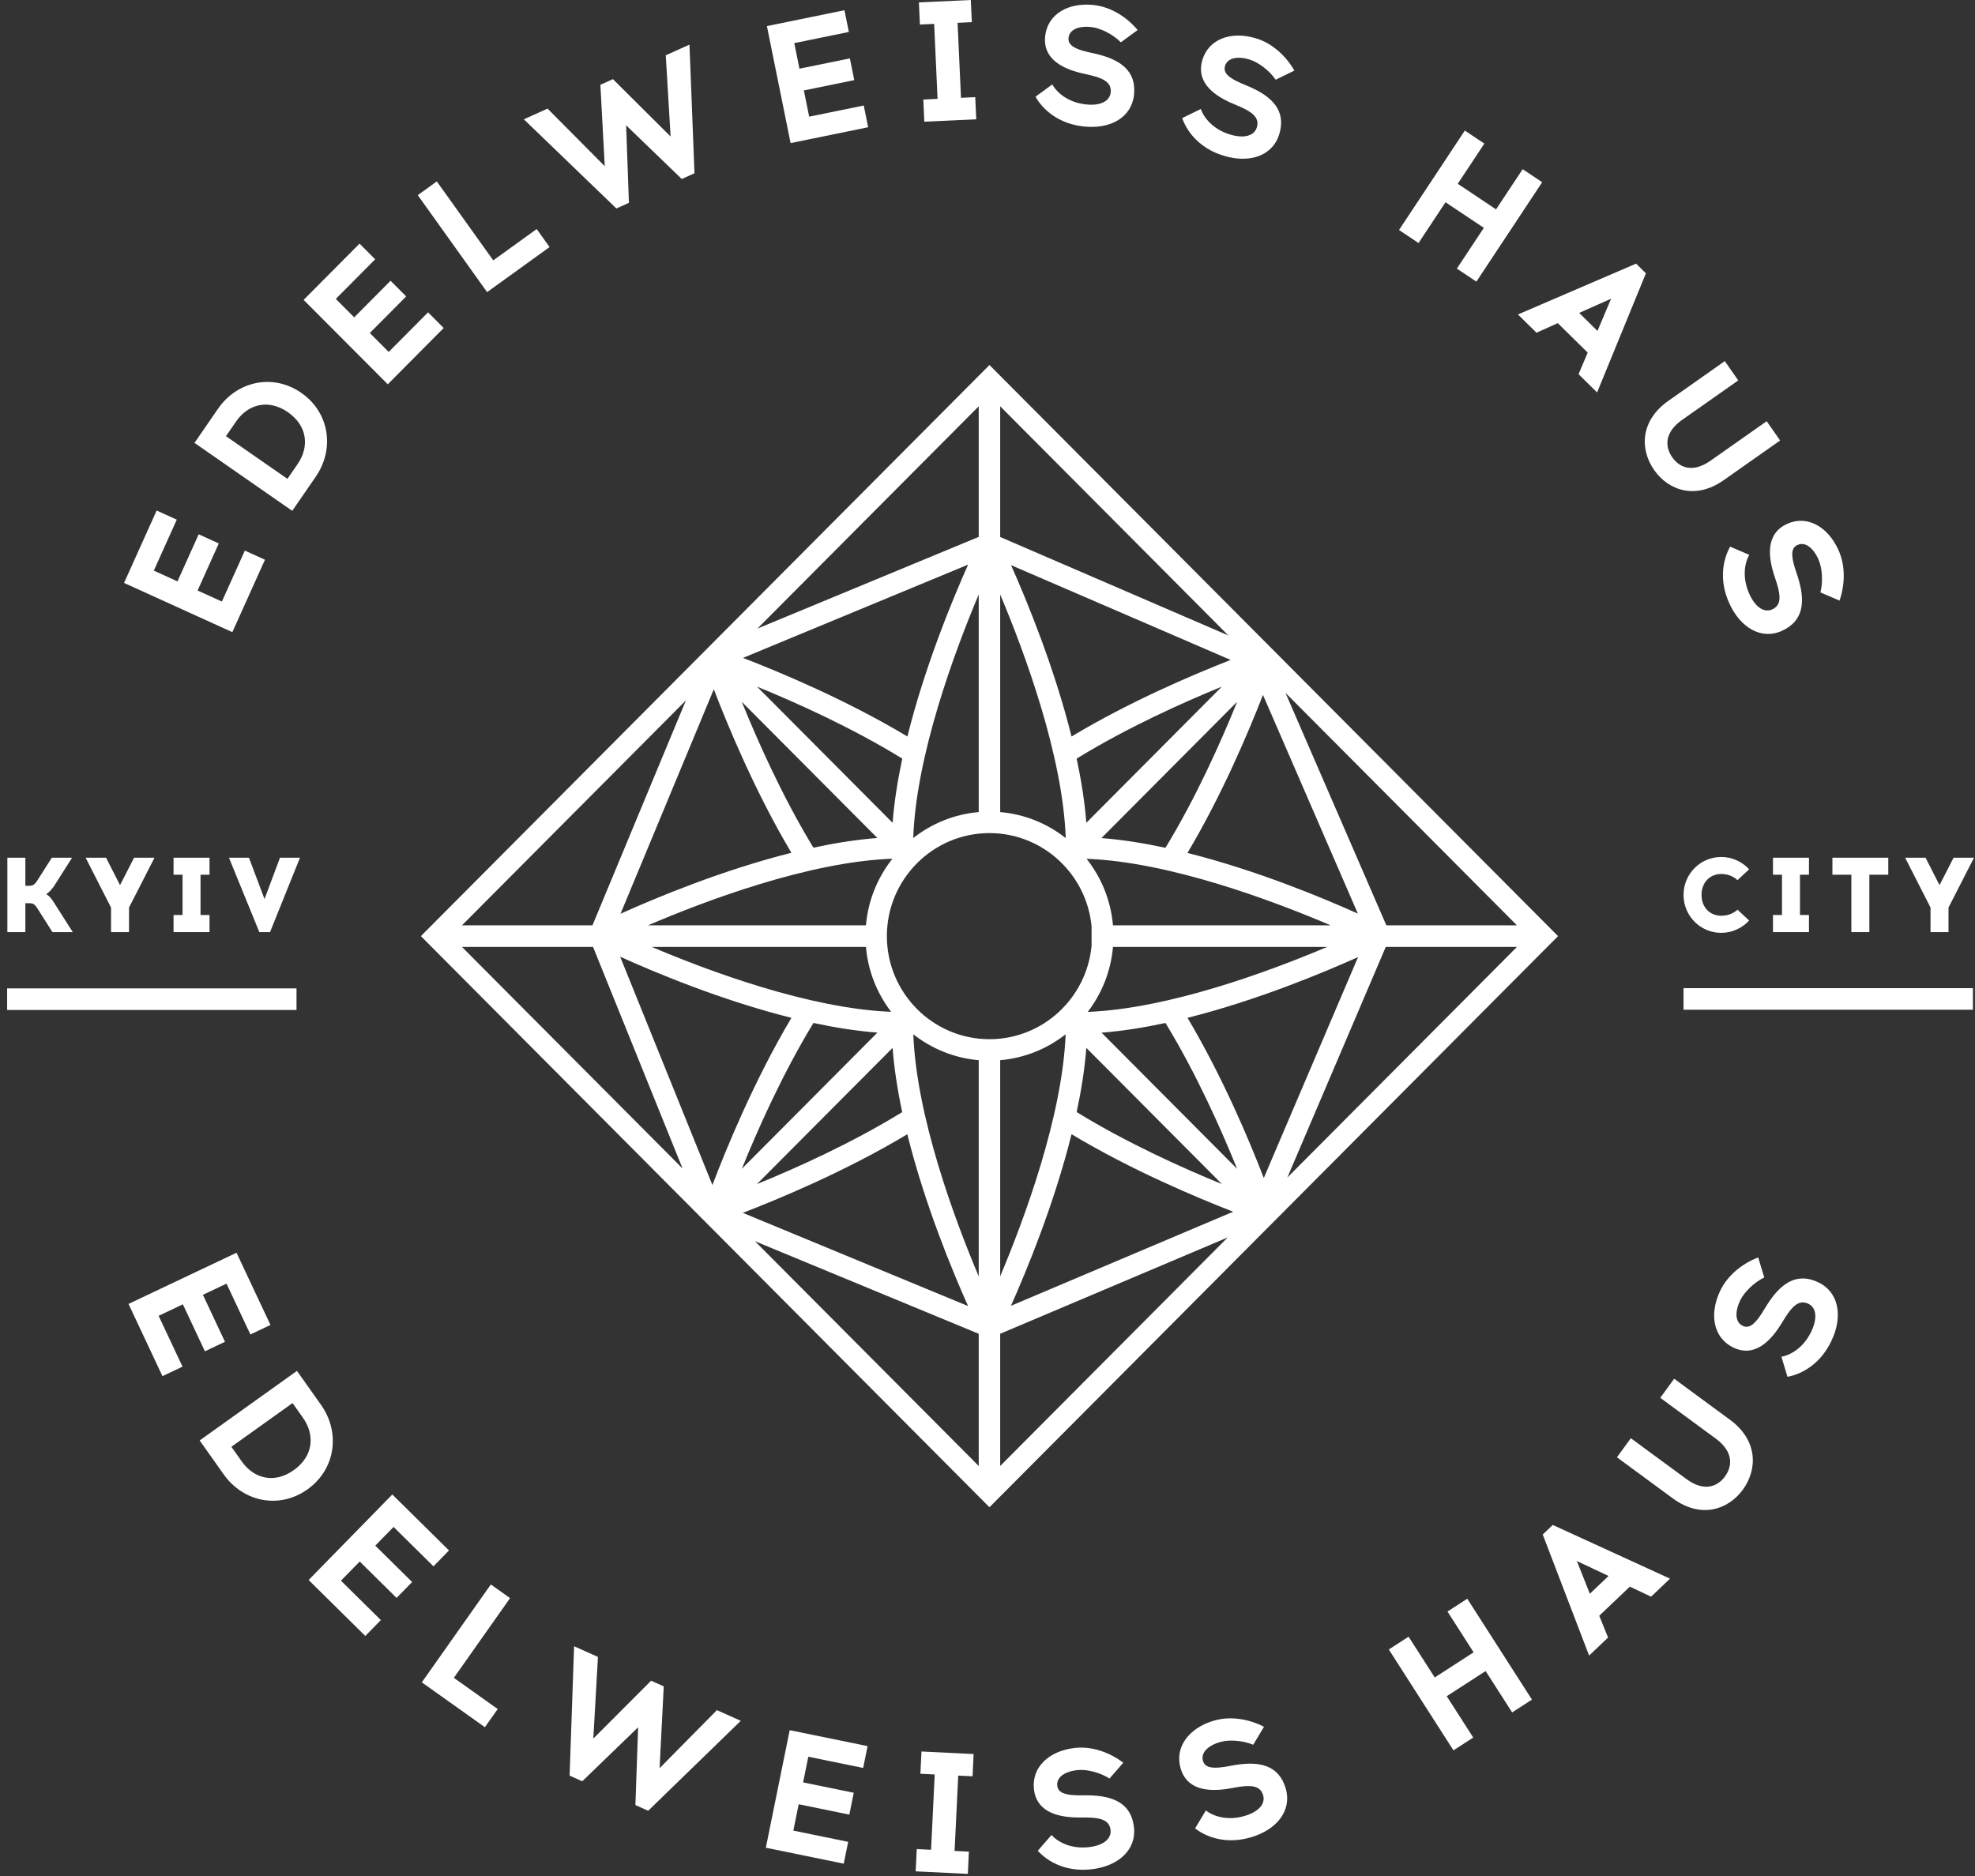<svg width="120" height="114" viewBox="0 0 120 114" fill="none" xmlns="http://www.w3.org/2000/svg">
<rect x="0" y="0" width="120" height="114" fill="#333333" stroke="none"/>
<path fill-rule="evenodd" clip-rule="evenodd" d="M1.541 54.886H1.786C2.01 54.886 2.113 54.956 2.255 55.176L3.187 56.642H4.421L3.283 54.853C3.039 54.466 2.898 54.388 2.808 54.337C2.891 54.278 3.033 54.194 3.277 53.858L4.377 52.122H3.148L2.249 53.535C2.107 53.749 2.004 53.826 1.779 53.826H1.541V52.122H0.448V56.642H1.541V54.886Z" fill="white"/>
<path fill-rule="evenodd" clip-rule="evenodd" d="M6.746 56.642H7.839V55.15L9.388 52.121H8.147L7.292 53.787L6.444 52.121H5.203L6.746 55.15V56.642Z" fill="white"/>
<path fill-rule="evenodd" clip-rule="evenodd" d="M12.73 53.155V52.122H10.545V53.155H11.091V55.602H10.545V56.642H12.73V55.602H12.184V53.155H12.73Z" fill="white"/>
<path fill-rule="evenodd" clip-rule="evenodd" d="M16.072 54.633L15.127 52.122H13.912L15.757 56.642H16.407L18.226 52.122H17.011L16.072 54.633Z" fill="white"/>
<path fill-rule="evenodd" clip-rule="evenodd" d="M104.58 53.109C104.959 53.109 105.3 53.238 105.57 53.483L106.277 52.825C105.853 52.367 105.248 52.076 104.58 52.076C103.313 52.076 102.291 53.109 102.291 54.382C102.291 55.653 103.313 56.687 104.58 56.687C105.248 56.687 105.853 56.396 106.277 55.938L105.57 55.279C105.3 55.525 104.959 55.647 104.58 55.647C103.911 55.647 103.384 55.156 103.384 54.382C103.384 53.607 103.911 53.109 104.58 53.109" fill="white"/>
<path fill-rule="evenodd" clip-rule="evenodd" d="M109.912 53.155V52.122H107.726V53.155H108.273V55.602H107.726V56.642H109.912V55.602H109.366V53.155H109.912Z" fill="white"/>
<path fill-rule="evenodd" clip-rule="evenodd" d="M113.581 56.642V53.154H114.731V52.121H111.337V53.154H112.487V56.642H113.581Z" fill="white"/>
<path fill-rule="evenodd" clip-rule="evenodd" d="M117.298 56.642H118.39V55.15L119.94 52.121H118.699L117.844 53.787L116.996 52.121H115.755L117.298 55.15V56.642Z" fill="white"/>
<path fill-rule="evenodd" clip-rule="evenodd" d="M78.218 71.557L84.198 57.542H92.169L78.218 71.557ZM72.152 61.851C76.366 60.792 80.386 59.117 82.516 58.158L76.788 71.582C75.923 69.344 74.286 65.436 72.152 61.851V61.851ZM66.93 62.753C68.192 62.656 69.504 62.446 70.814 62.163C72.707 65.271 74.224 68.691 75.166 71.028L66.93 62.753ZM61.425 79.35C62.378 77.213 64.05 73.165 65.107 68.923C68.746 71.108 72.723 72.778 74.929 73.633L61.425 79.35ZM60.771 89.084V81.049L74.596 75.196L60.771 89.084ZM64.748 62.851C64.546 67.852 62.249 74.048 60.771 77.558V64.426C62.264 64.296 63.63 63.728 64.748 62.851V62.851ZM74.241 71.951C71.915 71.004 68.511 69.479 65.418 67.579C65.699 66.262 65.908 64.946 66.005 63.678L74.241 71.951ZM53.886 56.886C53.886 53.434 56.682 50.625 60.119 50.625C63.361 50.625 66.031 53.124 66.324 56.306V57.467C66.031 60.648 63.361 63.149 60.119 63.149C56.682 63.149 53.886 60.339 53.886 56.886V56.886ZM59.467 77.565C57.99 74.064 55.691 67.878 55.491 62.851C56.609 63.728 57.975 64.296 59.467 64.426V77.565ZM59.467 89.084L45.871 75.425L59.467 81.052V89.084ZM55.128 68.925C56.186 73.183 57.866 77.237 58.82 79.367L45.132 73.702C47.295 72.871 51.389 71.172 55.128 68.925V68.925ZM54.233 63.677C54.33 64.947 54.538 66.265 54.818 67.581C51.724 69.483 48.319 71.007 45.993 71.953L54.233 63.677ZM49.425 62.162C50.734 62.444 52.046 62.653 53.311 62.749L45.074 71.024C46.017 68.688 47.534 65.268 49.425 62.162V62.162ZM37.681 58.138C39.798 59.096 43.839 60.788 48.087 61.852C45.812 65.675 44.097 69.872 43.286 72.011L37.681 58.138ZM28.069 57.542H36.033L41.472 71.006L28.069 57.542ZM41.677 42.561L35.997 56.231H28.069L41.677 42.561ZM48.085 51.822C43.854 52.884 39.826 54.568 37.703 55.526L43.371 41.885C44.212 44.082 45.884 48.123 48.085 51.822V51.822ZM53.308 50.923C52.044 51.02 50.733 51.229 49.423 51.511C47.531 48.404 46.015 44.985 45.073 42.65L53.308 50.923ZM54.822 46.098C54.541 47.415 54.332 48.732 54.234 50L45.998 41.726C48.324 42.673 51.729 44.198 54.822 46.098V46.098ZM54.145 61.486C49.189 61.29 43.107 59.029 39.601 57.542H52.614C52.741 59.019 53.294 60.373 54.145 61.486V61.486ZM39.367 56.231C42.85 54.741 49.148 52.361 54.224 52.182C53.326 53.315 52.745 54.708 52.614 56.231H39.367ZM59.467 36.121V49.348C57.973 49.477 56.605 50.047 55.487 50.926C55.662 45.909 57.98 39.654 59.467 36.121V36.121ZM58.822 34.31C57.87 36.442 56.191 40.502 55.133 44.755C51.399 42.512 47.308 40.812 45.142 39.979L58.822 34.31ZM59.467 24.689V32.625L46.021 38.197L59.467 24.689ZM60.771 36.124C62.259 39.662 64.578 45.922 64.753 50.927C63.634 50.047 62.266 49.477 60.771 49.348V36.124ZM60.771 24.689L74.636 38.617L60.771 32.632V24.689ZM65.106 44.756C64.051 40.526 62.384 36.484 61.431 34.343L74.775 40.103C72.541 40.975 68.663 42.617 65.106 44.756V44.756ZM66.005 49.998C65.907 48.731 65.698 47.416 65.417 46.099C68.508 44.198 71.91 42.675 74.237 41.727L66.005 49.998ZM70.812 51.519C69.5 51.236 68.187 51.026 66.923 50.928L75.169 42.644C74.225 44.982 72.706 48.409 70.812 51.519V51.519ZM80.638 57.542C77.125 59.029 71.026 61.295 66.09 61.491C66.943 60.376 67.497 59.021 67.624 57.542H80.638ZM67.624 56.231C67.494 54.711 66.914 53.319 66.019 52.188C71.062 52.369 77.358 54.741 80.852 56.231H67.624ZM82.502 55.517C80.368 54.558 76.355 52.888 72.15 51.831C74.241 48.316 75.858 44.488 76.737 42.228L82.502 55.517ZM92.169 56.231H84.234L78.106 42.104L92.169 56.231ZM60.119 22.181L25.572 56.886L60.119 91.592L94.666 56.886L60.119 22.181Z" fill="white"/>
<path fill-rule="evenodd" clip-rule="evenodd" d="M102.291 61.358H119.873V60.048H102.291V61.358Z" fill="white"/>
<path fill-rule="evenodd" clip-rule="evenodd" d="M0.434 61.373H18.016V60.062H0.434V61.373Z" fill="white"/>
<path fill-rule="evenodd" clip-rule="evenodd" d="M16.099 34.013L14.877 33.458L13.482 36.555L12.006 35.884L13.294 33.023L12.072 32.468L10.784 35.329L9.346 34.676L10.741 31.578L9.518 31.023L7.537 35.423L14.117 38.414L16.099 34.013Z" fill="white"/>
<path fill-rule="evenodd" clip-rule="evenodd" d="M13.73 26.504L14.347 25.609C15.063 24.569 16.297 24.217 17.494 25.049C18.699 25.886 18.797 27.164 18.08 28.204L17.464 29.099L13.73 26.504ZM19.183 28.971C20.34 27.292 20.035 25.075 18.304 23.872C16.582 22.674 14.4 23.163 13.244 24.842L11.817 26.913L17.757 31.043L19.183 28.971Z" fill="white"/>
<path fill-rule="evenodd" clip-rule="evenodd" d="M26.958 19.932L26.009 18.979L23.617 21.386L22.47 20.236L24.68 18.013L23.73 17.061L21.521 19.284L20.403 18.164L22.795 15.756L21.845 14.805L18.448 18.224L23.561 23.352L26.958 19.932Z" fill="white"/>
<path fill-rule="evenodd" clip-rule="evenodd" d="M33.392 15.013L32.609 13.918L29.97 15.822L26.54 11.024L25.384 11.859L29.596 17.751L33.392 15.013Z" fill="white"/>
<path fill-rule="evenodd" clip-rule="evenodd" d="M38.213 12.325L38.044 7.617L41.424 10.877L42.196 10.529L41.892 2.711L40.452 3.361L40.745 8.296L37.242 4.809L36.479 5.153L36.745 10.1L33.269 6.6L31.828 7.25L37.451 12.668L38.213 12.325Z" fill="white"/>
<path fill-rule="evenodd" clip-rule="evenodd" d="M52.748 7.732L52.481 6.412L49.165 7.089L48.842 5.495L51.905 4.868L51.638 3.548L48.574 4.174L48.26 2.62L51.576 1.942L51.308 0.622L46.597 1.585L48.036 8.695L52.748 7.732Z" fill="white"/>
<path fill-rule="evenodd" clip-rule="evenodd" d="M56.759 1.451L56.966 6.008L56.1 6.048L56.162 7.394L59.316 7.249L59.255 5.903L58.389 5.943L58.182 1.386L59.048 1.346L58.986 0L55.832 0.145L55.893 1.491L56.759 1.451Z" fill="white"/>
<path fill-rule="evenodd" clip-rule="evenodd" d="M66.01 6.348L65.948 6.341C64.883 6.218 64.204 5.618 63.937 5.129L62.917 5.877C63.393 6.714 64.361 7.514 65.796 7.68L65.858 7.686C67.448 7.859 68.743 7.152 68.899 5.783C69.069 4.29 68.045 3.619 66.61 3.277L66.043 3.149C65.406 2.992 64.869 2.785 64.924 2.3C64.996 1.672 65.784 1.586 66.256 1.64L66.338 1.649C66.861 1.71 67.618 2.078 68.102 2.572L69.122 1.824C68.464 1.038 67.505 0.427 66.491 0.311L66.409 0.301C64.921 0.151 63.658 0.84 63.504 2.189C63.36 3.456 64.353 4.123 65.708 4.446L66.264 4.573C66.992 4.75 67.557 4.992 67.485 5.62C67.422 6.166 66.841 6.433 66.01 6.348" fill="white"/>
<path fill-rule="evenodd" clip-rule="evenodd" d="M74.344 9.461L74.403 9.479C75.937 9.931 77.336 9.465 77.731 8.145C78.16 6.706 77.27 5.865 75.918 5.273L75.383 5.047C74.784 4.78 74.292 4.48 74.431 4.013C74.612 3.408 75.403 3.463 75.858 3.6L75.937 3.623C76.441 3.776 77.122 4.273 77.51 4.845L78.646 4.289C78.137 3.399 77.301 2.628 76.323 2.333L76.243 2.309C74.805 1.897 73.442 2.352 73.053 3.652C72.689 4.872 73.549 5.705 74.825 6.263L75.35 6.487C76.036 6.791 76.548 7.129 76.367 7.734C76.21 8.26 75.591 8.42 74.788 8.189L74.729 8.171C73.701 7.86 73.139 7.15 72.963 6.621L71.828 7.177C72.149 8.085 72.96 9.044 74.344 9.461" fill="white"/>
<path fill-rule="evenodd" clip-rule="evenodd" d="M87.829 12.29L90.157 13.845L88.518 16.323L89.704 17.114L93.702 11.073L92.516 10.281L90.9 12.723L88.572 11.168L90.188 8.726L89.002 7.934L85.004 13.976L86.189 14.768L87.829 12.29Z" fill="white"/>
<path fill-rule="evenodd" clip-rule="evenodd" d="M97.889 18.153L97.062 20.111L95.95 19.015L97.889 18.153ZM93.357 20.219L94.65 19.636L96.468 21.428L95.912 22.737L97.039 23.848L100.005 16.609L99.408 16.021L92.23 19.109L93.357 20.219Z" fill="white"/>
<path fill-rule="evenodd" clip-rule="evenodd" d="M100.503 28.559C101.373 29.807 103.021 30.383 104.728 29.181L108.159 26.768L107.343 25.596L103.937 27.991C102.83 28.77 102.034 28.406 101.602 27.786C101.17 27.166 101.101 26.291 102.209 25.512L105.615 23.117L104.798 21.944L101.367 24.359C99.66 25.559 99.627 27.303 100.503 28.559" fill="white"/>
<path fill-rule="evenodd" clip-rule="evenodd" d="M107.778 34.894L107.955 35.439C108.176 36.158 108.258 36.77 107.684 37.03C107.185 37.256 106.659 36.891 106.306 36.13L106.281 36.074C105.839 35.09 106.004 34.197 106.286 33.716L105.123 33.219C104.651 34.06 104.463 35.305 105.058 36.628L105.083 36.685C105.751 38.145 107.019 38.901 108.27 38.334C109.634 37.715 109.683 36.487 109.239 35.073L109.058 34.519C108.866 33.889 108.768 33.319 109.211 33.118C109.785 32.858 110.263 33.494 110.458 33.929L110.492 34.004C110.708 34.486 110.782 35.329 110.607 36L111.77 36.497C112.104 35.526 112.135 34.386 111.715 33.45L111.681 33.374C111.047 32.013 109.81 31.277 108.578 31.836C107.421 32.36 107.359 33.56 107.778 34.894" fill="white"/>
<path fill-rule="evenodd" clip-rule="evenodd" d="M12.451 82.115L13.669 81.537L12.329 78.683L13.763 78.003L15.214 81.092L16.433 80.514L14.371 76.126L7.809 79.237L9.871 83.626L11.089 83.048L9.638 79.959L11.11 79.261L12.451 82.115Z" fill="white"/>
<path fill-rule="evenodd" clip-rule="evenodd" d="M17.858 89.33C16.659 90.188 15.423 89.844 14.69 88.81L14.059 87.918L17.775 85.262L18.406 86.153C19.139 87.188 19.049 88.479 17.858 89.33M19.504 85.368L18.043 83.306L12.131 87.533L13.591 89.594C14.776 91.266 16.965 91.733 18.688 90.501C20.402 89.276 20.688 87.039 19.504 85.368" fill="white"/>
<path fill-rule="evenodd" clip-rule="evenodd" d="M23.913 92.788L26.337 95.182L27.281 94.217L23.837 90.816L18.752 96.013L22.196 99.414L23.14 98.449L20.716 96.055L21.857 94.89L24.096 97.101L25.041 96.135L22.801 93.924L23.913 92.788Z" fill="white"/>
<path fill-rule="evenodd" clip-rule="evenodd" d="M29.823 96.284L25.63 102.232L29.462 104.958L30.241 103.854L27.576 101.958L30.991 97.114L29.823 96.284Z" fill="white"/>
<path fill-rule="evenodd" clip-rule="evenodd" d="M40.076 107.449L40.329 102.476L39.561 102.133L36.05 105.648L36.331 100.687L34.882 100.039L34.609 107.9L35.376 108.244L38.773 104.962L38.607 109.689L39.383 110.036L45.009 104.57L43.559 103.921L40.076 107.449Z" fill="white"/>
<path fill-rule="evenodd" clip-rule="evenodd" d="M46.532 112.281L51.265 113.251L51.534 111.924L48.203 111.242L48.528 109.64L51.605 110.27L51.874 108.943L48.797 108.313L49.113 106.752L52.445 107.434L52.714 106.107L47.981 105.139L46.532 112.281Z" fill="white"/>
<path fill-rule="evenodd" clip-rule="evenodd" d="M55.923 107.787L56.793 107.83L56.571 112.407L55.701 112.364L55.636 113.717L58.805 113.872L58.87 112.519L58 112.477L58.222 107.899L59.092 107.941L59.157 106.59L55.988 106.434L55.923 107.787Z" fill="white"/>
<path fill-rule="evenodd" clip-rule="evenodd" d="M66.105 109.098L65.521 109.099C64.863 109.086 64.29 109.001 64.238 108.514C64.171 107.882 64.925 107.623 65.4 107.572L65.482 107.563C66.007 107.506 66.831 107.7 67.414 108.077L68.25 107.117C67.433 106.493 66.359 106.106 65.338 106.216L65.255 106.225C63.763 106.407 62.676 107.362 62.821 108.72C62.957 109.994 64.078 110.428 65.477 110.444L66.051 110.445C66.803 110.458 67.409 110.571 67.477 111.203C67.536 111.752 67.025 112.142 66.191 112.242L66.129 112.249C65.057 112.365 64.26 111.927 63.891 111.506L63.055 112.466C63.705 113.182 64.829 113.751 66.273 113.596L66.335 113.589C67.932 113.406 69.047 112.427 68.9 111.049C68.74 109.547 67.588 109.116 66.105 109.098" fill="white"/>
<path fill-rule="evenodd" clip-rule="evenodd" d="M75.032 107.258L74.457 107.36C73.807 107.463 73.229 107.479 73.093 107.009C72.917 106.399 73.614 106.011 74.073 105.878L74.152 105.855C74.66 105.707 75.505 105.754 76.144 106.024L76.8 104.932C75.887 104.461 74.763 104.267 73.777 104.555L73.697 104.577C72.259 105.018 71.355 106.149 71.733 107.459C72.088 108.69 73.267 108.922 74.647 108.693L75.212 108.594C75.955 108.475 76.572 108.48 76.747 109.09C76.901 109.62 76.465 110.094 75.661 110.339L75.602 110.356C74.566 110.657 73.705 110.366 73.269 110.016L72.613 111.107C73.377 111.698 74.583 112.063 75.977 111.656L76.037 111.639C77.577 111.18 78.506 110.02 78.122 108.69C77.704 107.239 76.495 107.016 75.032 107.258" fill="white"/>
<path fill-rule="evenodd" clip-rule="evenodd" d="M87.948 97.929L89.536 100.408L87.174 101.935L85.585 99.457L84.383 100.235L88.311 106.365L89.514 105.587L87.903 103.074L90.266 101.546L91.877 104.059L93.08 103.281L89.151 97.151L87.948 97.929Z" fill="white"/>
<path fill-rule="evenodd" clip-rule="evenodd" d="M97.735 95.768L96.599 96.849L95.809 94.86L97.735 95.768ZM93.735 93.248L96.554 100.605L97.706 99.51L97.17 98.184L99.03 96.416L100.319 97.026L101.471 95.931L94.345 92.668L93.735 93.248Z" fill="white"/>
<path fill-rule="evenodd" clip-rule="evenodd" d="M105.118 86.28L101.722 83.782L100.877 84.942L104.248 87.421C105.345 88.227 105.257 89.105 104.81 89.719C104.363 90.332 103.556 90.681 102.461 89.875L99.089 87.397L98.244 88.556L101.641 91.054C103.331 92.296 104.991 91.763 105.898 90.518C106.798 89.283 106.808 87.523 105.118 86.28" fill="white"/>
<path fill-rule="evenodd" clip-rule="evenodd" d="M110.493 77.93C109.139 77.275 108.166 78.03 107.369 79.286L107.061 79.784C106.703 80.34 106.329 80.783 105.89 80.571C105.321 80.294 105.499 79.514 105.706 79.082L105.742 79.007C105.972 78.529 106.57 77.928 107.196 77.63L106.826 76.411C105.866 76.779 104.973 77.491 104.527 78.42L104.492 78.495C103.858 79.865 104.092 81.296 105.316 81.888C106.465 82.444 107.423 81.717 108.176 80.532L108.479 80.043C108.887 79.408 109.302 78.95 109.872 79.225C110.367 79.465 110.428 80.106 110.072 80.871L110.046 80.927C109.578 81.904 108.787 82.353 108.237 82.445L108.607 83.665C109.555 83.488 110.63 82.829 111.26 81.515L111.287 81.459C111.975 80 111.735 78.531 110.493 77.93" fill="white"/>
</svg>
